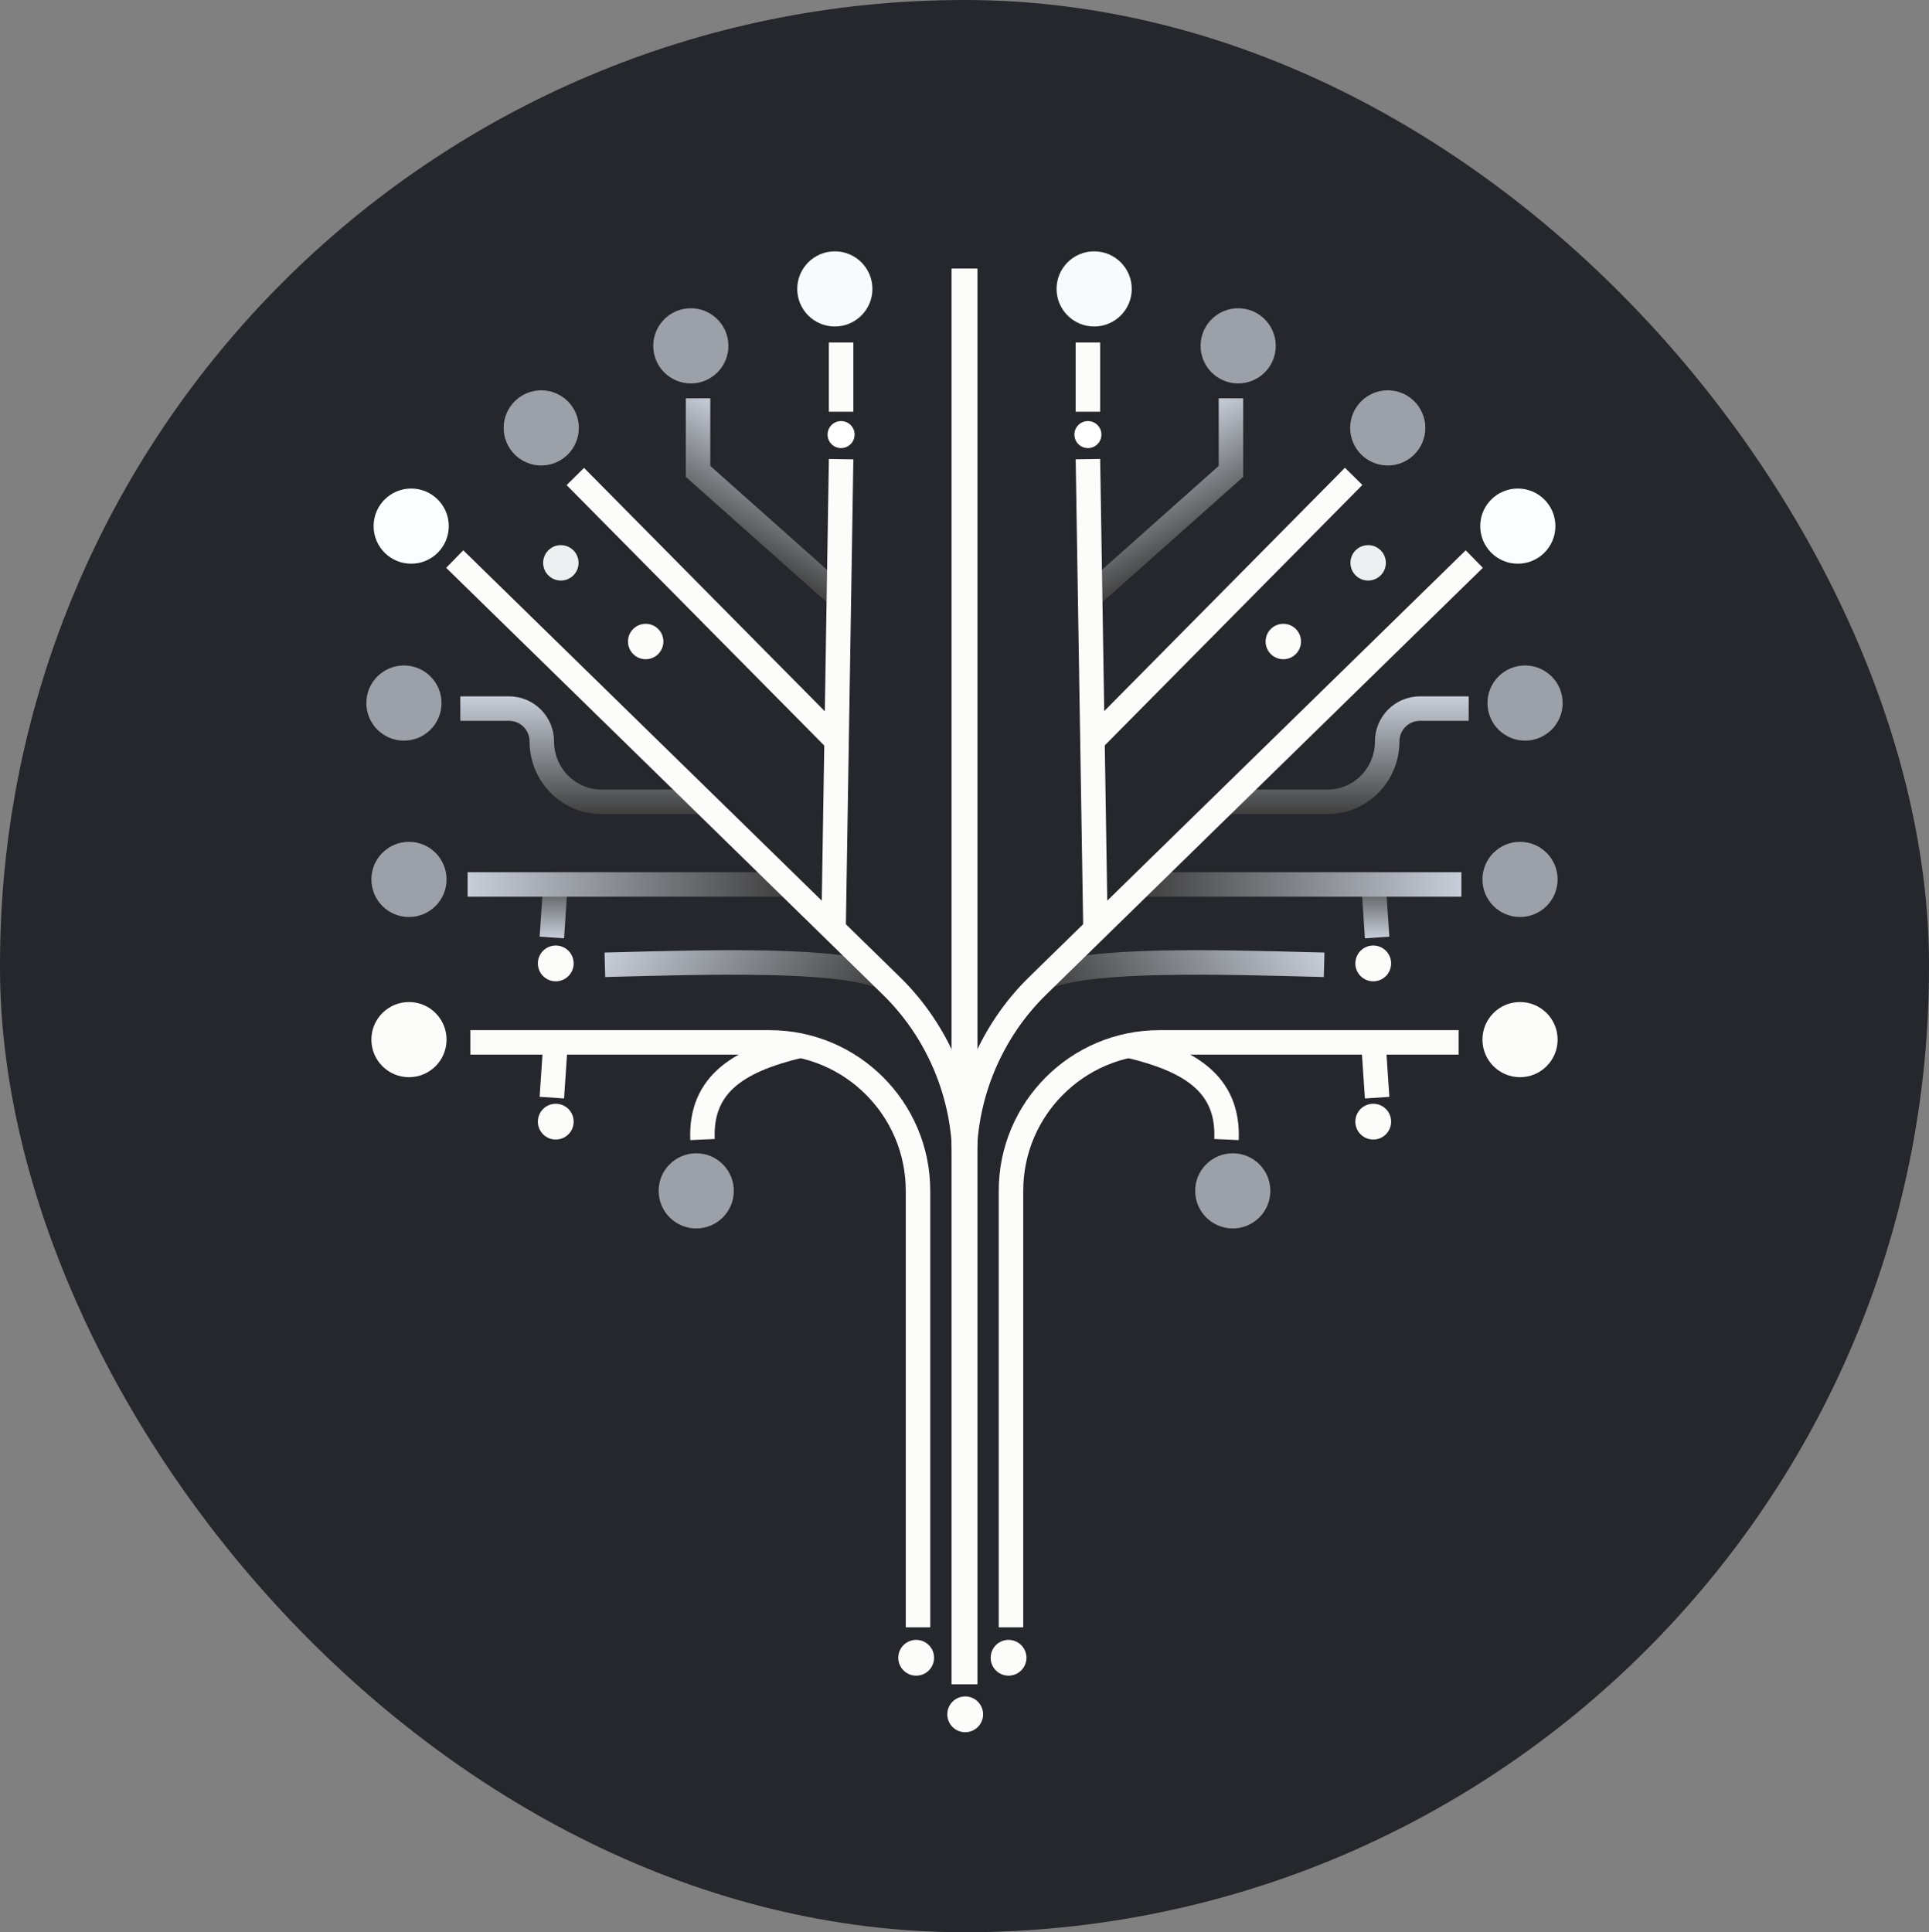 <?xml version="1.0" encoding="UTF-8"?>
<svg id="Capa_2" data-name="Capa 2" xmlns="http://www.w3.org/2000/svg" xmlns:xlink="http://www.w3.org/1999/xlink" viewBox="0 0 1024 1025.78">
  <rect x="0" y="0" width="1024" height="1025.78" fill="#808080" stroke="none"/>
  <defs>
    <style>
      .cls-1 {
        fill: #9ca1a9;
      }

      .cls-2 {
        fill: #25272c;
      }

      .cls-3 {
        fill: url(#Degradado_sin_nombre_32-6);
      }

      .cls-4 {
        fill: url(#Degradado_sin_nombre_32-5);
      }

      .cls-5 {
        fill: url(#Degradado_sin_nombre_32-3);
      }

      .cls-6 {
        fill: url(#Degradado_sin_nombre_32-2);
      }

      .cls-7 {
        fill: url(#Degradado_sin_nombre_32-4);
      }

      .cls-8 {
        fill: url(#Degradado_sin_nombre_22-4);
      }

      .cls-9 {
        fill: url(#Degradado_sin_nombre_22-2);
      }

      .cls-10 {
        fill: url(#Degradado_sin_nombre_22-3);
      }

      .cls-11 {
        fill: #edf0f1;
      }

      .cls-12 {
        fill: #fff;
      }

      .cls-13 {
        fill: #f7fbfc;
      }

      .cls-14 {
        fill: #fcfcfa;
      }

      .cls-15 {
        fill: url(#Degradado_sin_nombre_32);
      }

      .cls-16 {
        fill: url(#Degradado_sin_nombre_22);
      }

      .cls-17 {
        fill: #fafeff;
      }
    </style>
    <linearGradient id="Degradado_sin_nombre_22" data-name="Degradado sin nombre 22" x1="716.55" y1="369.69" x2="716.55" y2="432.17" gradientUnits="userSpaceOnUse">
      <stop offset="0" stop-color="#c8ced9"/>
      <stop offset="1" stop-color="#404040"/>
    </linearGradient>
    <linearGradient id="Degradado_sin_nombre_32" data-name="Degradado sin nombre 32" x1="730.02" y1="466.42" x2="730.02" y2="498.11" gradientTransform="translate(34.04 -47.94) rotate(3.85)" gradientUnits="userSpaceOnUse">
      <stop offset="0" stop-color="#404040"/>
      <stop offset="1" stop-color="#c8ced9"/>
    </linearGradient>
    <linearGradient id="Degradado_sin_nombre_32-2" data-name="Degradado sin nombre 32" x1="607.44" y1="469.53" x2="775.79" y2="469.53" gradientTransform="matrix(1,0,0,1,0,0)" xlink:href="#Degradado_sin_nombre_32"/>
    <linearGradient id="Degradado_sin_nombre_32-3" data-name="Degradado sin nombre 32" x1="571.84" y1="548.01" x2="688.59" y2="480.6" gradientTransform="matrix(1,0,0,1,0,0)" xlink:href="#Degradado_sin_nombre_32"/>
    <linearGradient id="Degradado_sin_nombre_22-2" data-name="Degradado sin nombre 22" x1="604.07" y1="236.21" x2="635.5" y2="290.65" xlink:href="#Degradado_sin_nombre_22"/>
    <linearGradient id="Degradado_sin_nombre_22-3" data-name="Degradado sin nombre 22" x1="4578.84" y1="369.69" x2="4578.84" y2="432.17" gradientTransform="translate(4886.29) rotate(-180) scale(1 -1)" xlink:href="#Degradado_sin_nombre_22"/>
    <linearGradient id="Degradado_sin_nombre_32-4" data-name="Degradado sin nombre 32" x1="4592.31" y1="466.42" x2="4592.31" y2="498.11" gradientTransform="translate(1083.58 5031.82) rotate(-93.85) scale(1 -1)" xlink:href="#Degradado_sin_nombre_32"/>
    <linearGradient id="Degradado_sin_nombre_32-5" data-name="Degradado sin nombre 32" x1="4469.73" y1="469.53" x2="4638.08" y2="469.53" gradientTransform="translate(4886.29) rotate(-180) scale(1 -1)" xlink:href="#Degradado_sin_nombre_32"/>
    <linearGradient id="Degradado_sin_nombre_32-6" data-name="Degradado sin nombre 32" x1="4434.13" y1="548.01" x2="4550.88" y2="480.6" gradientTransform="translate(4886.29) rotate(-180) scale(1 -1)" xlink:href="#Degradado_sin_nombre_32"/>
    <linearGradient id="Degradado_sin_nombre_22-4" data-name="Degradado sin nombre 22" x1="4466.37" y1="236.21" x2="4497.79" y2="290.65" gradientTransform="translate(4886.29) rotate(-180) scale(1 -1)" xlink:href="#Degradado_sin_nombre_22"/>
  </defs>
  <g id="Capa_1-2" data-name="Capa 1">
    <rect class="cls-2" x="0" y="0" width="1024" height="1025.78" rx="512" ry="512"/>
    <g>
      <path class="cls-14" d="M543.18,863.9h-13v-231.8c0-46.99,38.23-85.22,85.22-85.22h158.91v13h-158.91c-39.82,0-72.22,32.4-72.22,72.22v231.8Z"/>
      <path class="cls-16" d="M704.77,432.17h-51.31v-13h51.31c6.62,0,12.84-2.58,17.52-7.26,4.9-4.9,7.6-11.42,7.6-18.36,0-13.16,10.71-23.87,23.87-23.87h25.89v13h-25.89c-5.99,0-10.87,4.88-10.87,10.87,0,10.41-4.05,20.19-11.41,27.55-7.13,7.13-16.62,11.06-26.71,11.06Z"/>
      <rect class="cls-15" x="723.52" y="466.82" width="13" height="30.88" transform="translate(-30.74 50.12) rotate(-3.85)"/>
      <rect class="cls-6" x="607.44" y="463.03" width="168.35" height="13"/>
      <path class="cls-5" d="M558.23,524.44l-4.66-12.14c25.96-9.97,88.77-8.26,149.51-6.61l-.35,13c-56.7-1.54-120.95-3.29-144.5,5.75Z"/>
      <path class="cls-14" d="M518.5,894.12h-13v-278.59c0-36.21,14.85-71.49,40.75-96.8l231.82-226.59,9.09,9.3-231.82,226.59c-23.41,22.88-36.83,54.77-36.83,87.5v278.59Z"/>
      <rect class="cls-14" x="551.77" y="316.06" width="195.9" height="13" transform="translate(-36.54 557.58) rotate(-45.31)"/>
      <polygon class="cls-9" points="585.15 319.72 576.51 310 646.95 247.35 646.95 211.45 659.95 211.45 659.95 253.18 585.15 319.72"/>
      <rect class="cls-14" x="573.01" y="243.74" width="13" height="249.62" transform="translate(-5.83 9.34) rotate(-.92)"/>
      <rect class="cls-14" x="505.13" y="142.6" width="13" height="751.51"/>
      <rect class="cls-14" x="571.01" y="181.82" width="13" height="36.74"/>
      <circle class="cls-12" cx="577.51" cy="230.71" r="7.17"/>
      <circle class="cls-1" cx="809.57" cy="373.23" r="19.95"/>
      <circle class="cls-11" cx="726.27" cy="298.79" r="9.4"/>
      <circle class="cls-14" cx="681.24" cy="340.56" r="9.4"/>
      <circle class="cls-1" cx="806.9" cy="466.86" r="19.95"/>
      <circle class="cls-14" cx="806.9" cy="551.9" r="19.95"/>
      <circle class="cls-1" cx="654.41" cy="632.19" r="19.95"/>
      <circle class="cls-14" cx="728.98" cy="511.45" r="9.5"/>
      <circle class="cls-14" cx="728.98" cy="595.45" r="9.5"/>
      <circle class="cls-17" cx="805.72" cy="279.3" r="19.95"/>
      <circle class="cls-1" cx="736.68" cy="227.16" r="19.95"/>
      <circle class="cls-1" cx="657.28" cy="183.6" r="19.95"/>
      <circle class="cls-13" cx="580.83" cy="153.38" r="19.95"/>
      <g>
        <line class="cls-14" x1="728.98" y1="551.9" x2="731.05" y2="582.71"/>
        <rect class="cls-14" x="723.52" y="551.86" width="13" height="30.88" transform="translate(-36.45 50.31) rotate(-3.85)"/>
      </g>
      <path class="cls-14" d="M657.57,605.24l-12.99-.58c1.02-22.82-12.14-34.96-46.95-43.28l3.02-12.64c18.66,4.46,31.03,9.73,40.12,17.09,11.88,9.62,17.53,22.88,16.79,39.42Z"/>
      <path class="cls-14" d="M480.82,863.9h13s0-231.8,0-231.8c0-46.99-38.23-85.22-85.22-85.22h-158.91s0,13,0,13h158.91c39.82,0,72.22,32.4,72.22,72.22v231.8Z"/>
      <path class="cls-10" d="M319.23,432.17h51.31s0-13,0-13h-51.31c-6.62,0-12.84-2.58-17.52-7.26-4.9-4.9-7.6-11.42-7.6-18.36,0-13.16-10.71-23.87-23.87-23.87h-25.89s0,13,0,13h25.89c5.99,0,10.87,4.88,10.87,10.87,0,10.41,4.05,20.19,11.41,27.55,7.13,7.13,16.62,11.06,26.71,11.06Z"/>
      <rect class="cls-7" x="278.54" y="475.77" width="30.88" height="13" transform="translate(-206.94 743.2) rotate(-86.15)"/>
      <rect class="cls-4" x="248.21" y="463.03" width="168.35" height="13"/>
      <path class="cls-3" d="M465.77,524.44l4.66-12.14c-25.96-9.97-88.77-8.26-149.51-6.61l.35,13c56.7-1.54,120.95-3.29,144.5,5.75Z"/>
      <path class="cls-14" d="M505.5,894.12h13s0-278.59,0-278.59c0-36.21-14.85-71.49-40.75-96.8l-231.82-226.59-9.09,9.3,231.82,226.59c23.41,22.88,36.83,54.77,36.83,87.5v278.59Z"/>
      <rect class="cls-14" x="367.78" y="224.62" width="13" height="195.9" transform="translate(-118.65 356.49) rotate(-44.69)"/>
      <polygon class="cls-8" points="438.85 319.72 447.49 310 377.05 247.35 377.05 211.45 364.05 211.45 364.05 253.18 438.85 319.72"/>
      <rect class="cls-14" x="319.68" y="362.05" width="249.62" height="13" transform="translate(68.86 807.07) rotate(-89.08)"/>
      <rect class="cls-14" x="505.87" y="142.6" width="13" height="751.51"/>
      <rect class="cls-14" x="439.99" y="181.82" width="13" height="36.74"/>
      <circle class="cls-12" cx="446.49" cy="230.71" r="7.17"/>
      <circle class="cls-1" cx="214.43" cy="373.23" r="19.95"/>
      <circle class="cls-11" cx="297.73" cy="298.79" r="9.4"/>
      <circle class="cls-14" cx="342.76" cy="340.56" r="9.4"/>
      <circle class="cls-1" cx="217.1" cy="466.86" r="19.95"/>
      <circle class="cls-14" cx="217.1" cy="551.9" r="19.95"/>
      <circle class="cls-1" cx="369.59" cy="632.19" r="19.95"/>
      <circle class="cls-14" cx="295.02" cy="511.45" r="9.5"/>
      <circle class="cls-14" cx="295.02" cy="595.45" r="9.5"/>
      <circle class="cls-14" cx="512.37" cy="910.08" r="9.5"/>
      <circle class="cls-14" cx="486.35" cy="880.06" r="9.5"/>
      <circle class="cls-14" cx="535.38" cy="880.06" r="9.5"/>
      <circle class="cls-17" cx="218.28" cy="279.3" r="19.95"/>
      <circle class="cls-1" cx="287.32" cy="227.16" r="19.95"/>
      <circle class="cls-1" cx="366.72" cy="183.6" r="19.95"/>
      <circle class="cls-13" cx="443.17" cy="153.38" r="19.95"/>
      <g>
        <line class="cls-14" x1="295.02" y1="551.9" x2="292.95" y2="582.71"/>
        <rect class="cls-14" x="278.54" y="560.8" width="30.88" height="13" transform="translate(-291.78 822.52) rotate(-86.15)"/>
      </g>
      <path class="cls-14" d="M366.43,605.24l12.99-.58c-1.02-22.82,12.14-34.96,46.95-43.28l-3.02-12.64c-18.66,4.46-31.03,9.73-40.12,17.09-11.88,9.62-17.53,22.88-16.79,39.42Z"/>
    </g>
  </g>
</svg>